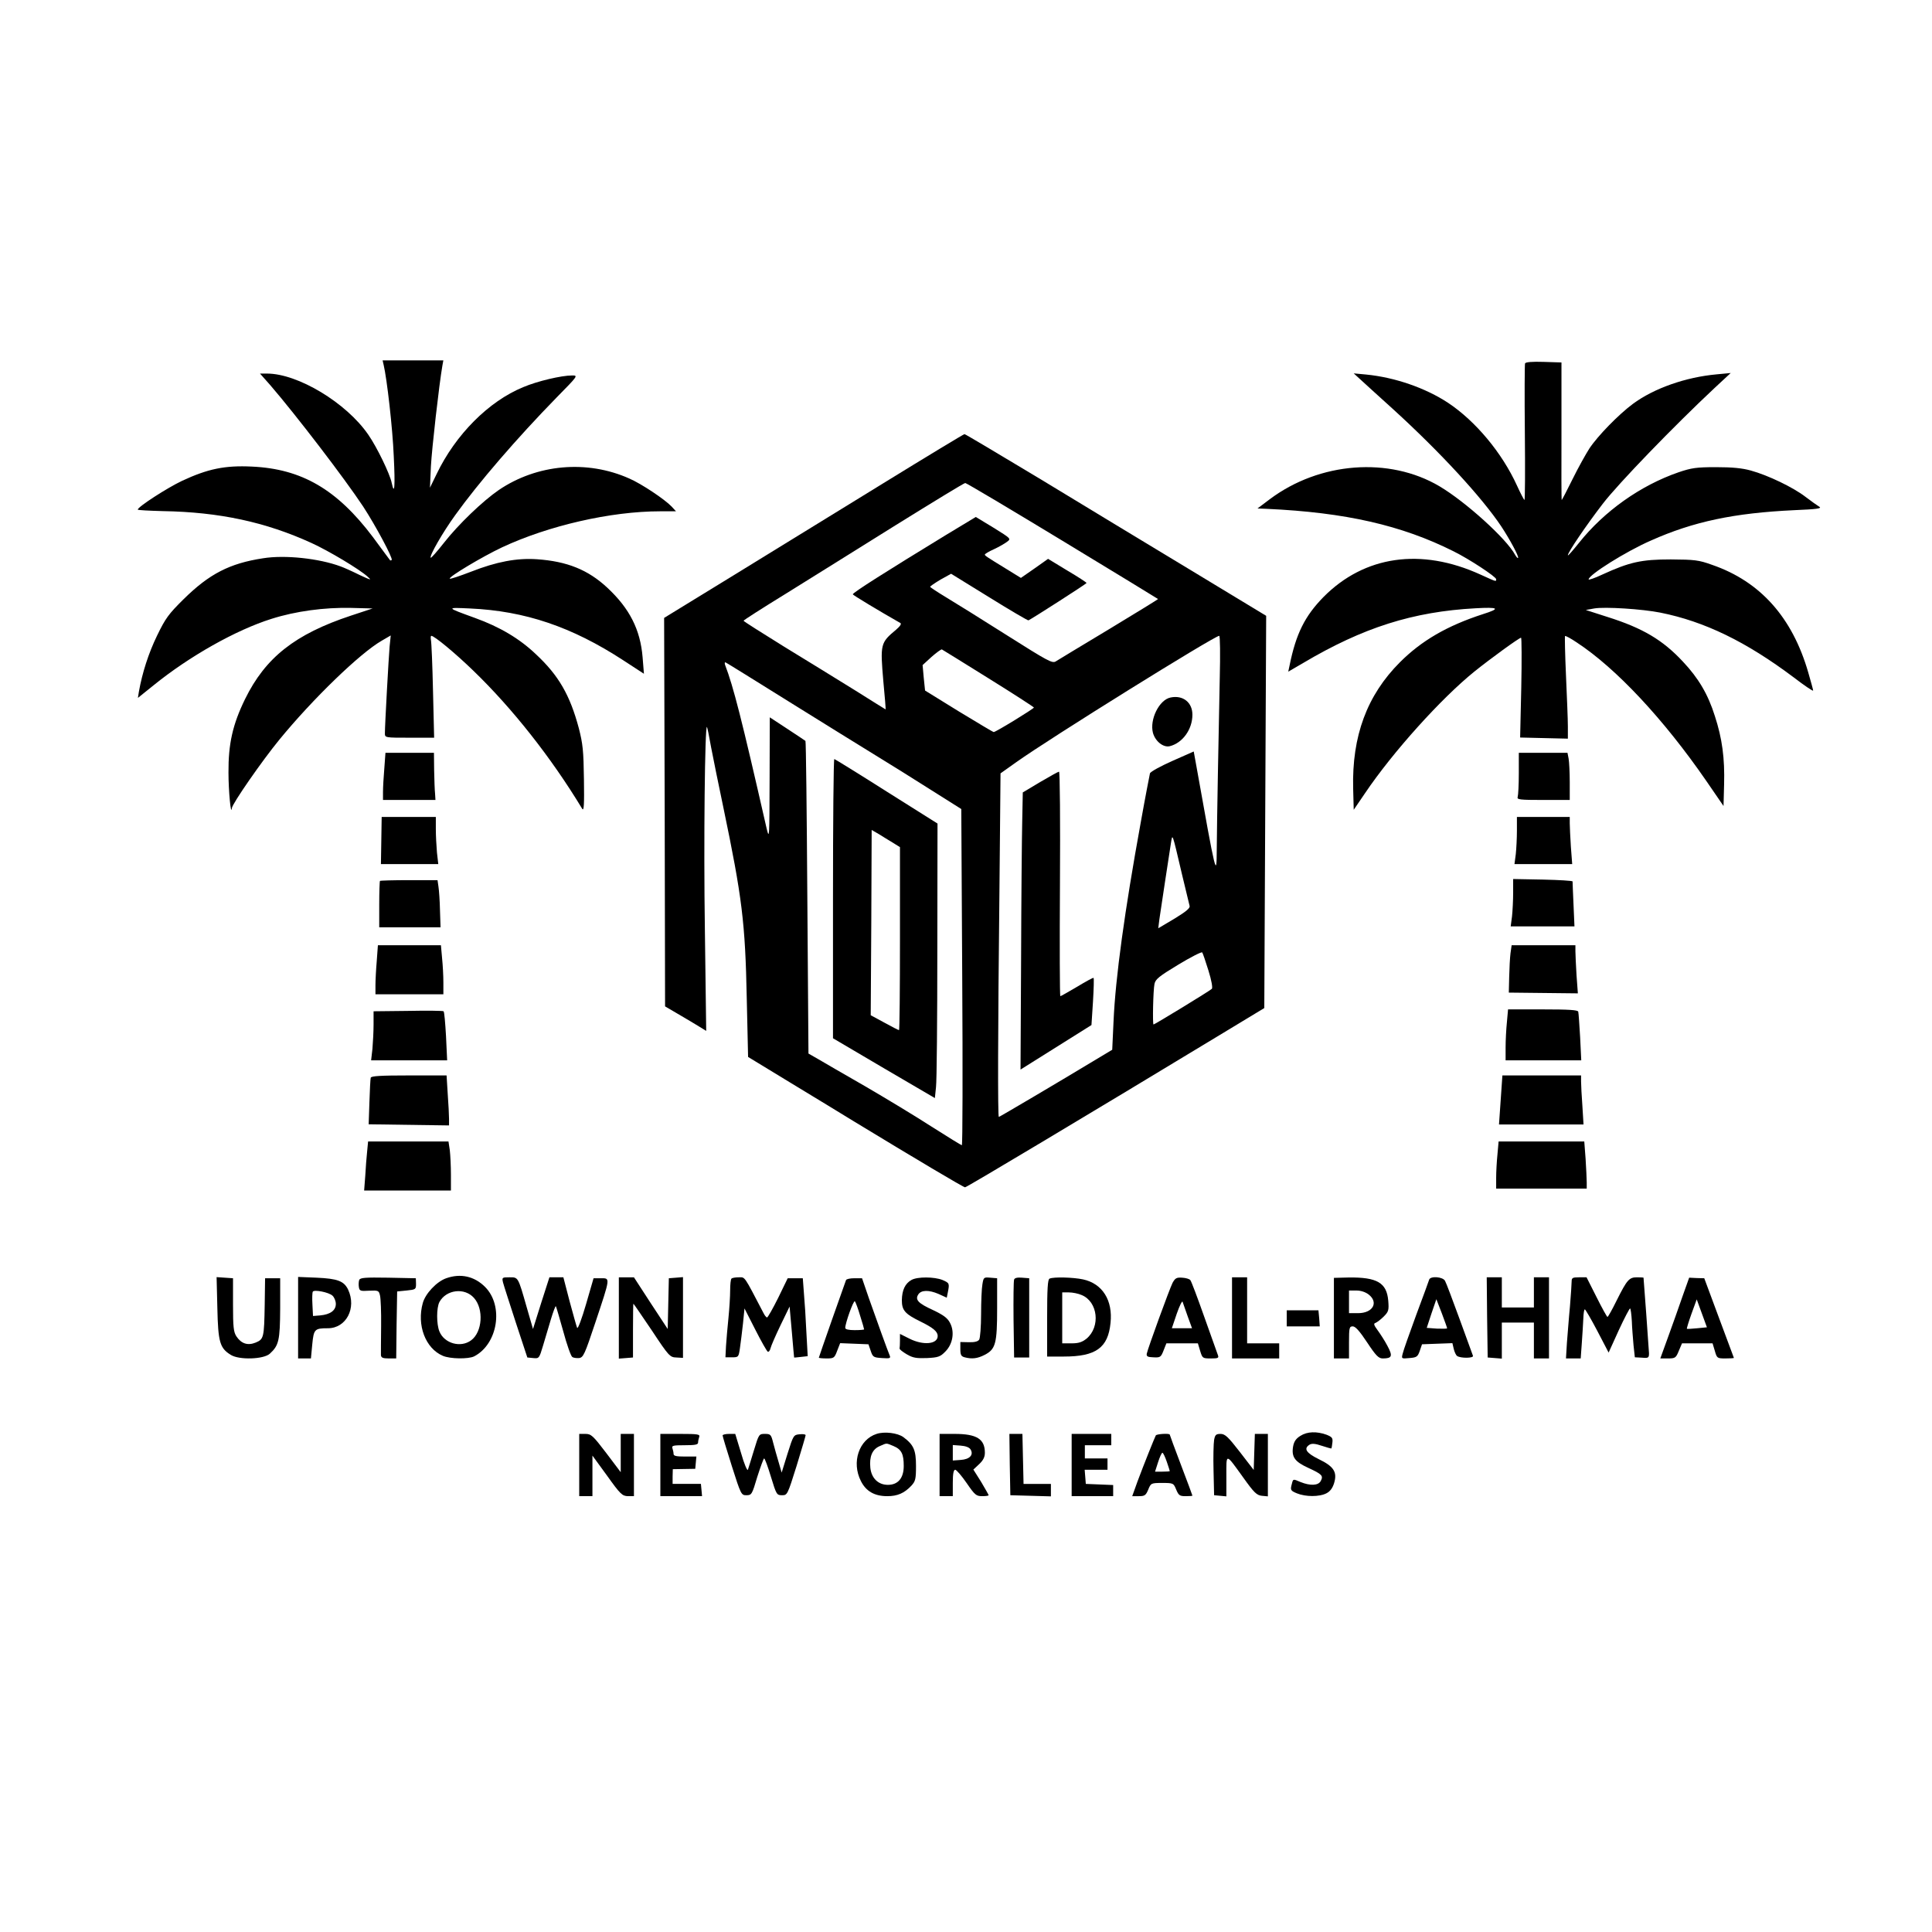 <?xml version="1.0" standalone="no"?>
<!DOCTYPE svg PUBLIC "-//W3C//DTD SVG 20010904//EN"
 "http://www.w3.org/TR/2001/REC-SVG-20010904/DTD/svg10.dtd">
<svg version="1.0" xmlns="http://www.w3.org/2000/svg"
 width="1024pt" height="1024pt" viewBox="0 0 1024 1024"
 preserveAspectRatio="xMidYMid meet">

<g transform="translate(0,1024) scale(0.1,-0.1)"
fill="#000000" stroke="none">
<path d="M2033 8308 c18 -76 48 -338 54 -486 8 -161 4 -212 -11 -141 -9 46
-78 189 -124 255 -116 169 -373 324 -537 324 l-37 0 55 -62 c136 -158 392
-492 492 -643 66 -101 159 -275 151 -283 -4 -3 -7 -3 -9 -1 -1 2 -43 57 -91
123 -190 252 -377 361 -641 373 -143 7 -234 -12 -371 -76 -78 -37 -233 -137
-234 -152 0 -3 60 -6 133 -8 300 -5 545 -58 788 -169 92 -42 254 -139 297
-178 24 -21 19 -20 -43 9 -38 19 -83 39 -100 45 -113 42 -294 62 -411 43 -177
-27 -285 -83 -420 -216 -81 -80 -97 -102 -142 -195 -45 -93 -78 -196 -96 -297
l-5 -32 82 66 c191 155 438 294 626 353 129 41 281 61 421 58 l115 -3 -115
-38 c-296 -98 -453 -222 -561 -442 -66 -135 -89 -238 -88 -390 0 -97 13 -234
18 -188 2 23 160 251 252 363 176 215 427 458 542 524 l48 28 -6 -59 c-5 -57
-25 -416 -25 -460 0 -23 2 -23 131 -23 l130 0 -6 248 c-3 136 -8 257 -11 270
-2 12 -1 22 2 22 16 0 126 -91 223 -185 207 -200 411 -458 577 -732 9 -14 11
24 9 157 -2 151 -6 188 -27 270 -47 176 -107 280 -227 392 -87 83 -191 145
-324 193 -154 56 -155 56 -26 50 291 -13 540 -97 813 -275 l109 -71 -7 87
c-12 147 -69 259 -187 369 -102 95 -213 140 -374 151 -106 7 -213 -13 -348
-66 -60 -23 -110 -40 -113 -37 -9 8 171 116 277 166 246 115 576 191 838 191
l84 0 -23 25 c-36 38 -160 121 -225 149 -224 100 -489 76 -691 -61 -86 -59
-215 -183 -291 -280 -36 -46 -68 -82 -70 -79 -9 8 64 135 130 226 122 170 326
407 537 623 114 116 115 117 82 117 -56 0 -184 -30 -259 -62 -183 -75 -359
-252 -459 -461 l-35 -72 5 113 c5 94 43 431 61 535 l5 27 -161 0 -161 0 5 -22z"/>
<path d="M8083 8314 c-2 -6 -3 -171 -1 -367 2 -197 1 -357 -2 -357 -3 1 -21
35 -40 77 -79 173 -219 341 -365 438 -120 79 -282 135 -435 150 l-65 6 35 -32
c19 -18 98 -89 175 -159 250 -228 469 -466 572 -620 45 -68 95 -161 89 -167
-2 -3 -9 5 -16 17 -45 84 -261 280 -401 363 -266 157 -635 129 -899 -69 l-65
-49 50 -2 c416 -19 714 -87 989 -225 83 -41 226 -135 226 -148 0 -14 2 -14
-84 25 -314 143 -614 100 -831 -119 -99 -101 -146 -195 -180 -363 l-7 -33 79
46 c317 188 582 272 913 290 125 7 135 -1 40 -31 -191 -62 -326 -141 -440
-255 -175 -175 -255 -392 -248 -669 l3 -113 60 88 c147 218 404 503 580 645
82 66 237 179 247 179 3 0 4 -119 1 -264 l-6 -265 126 -3 127 -3 0 65 c0 36
-5 157 -10 270 -5 112 -7 206 -5 209 3 2 31 -13 62 -34 209 -137 461 -407 686
-733 l92 -134 3 114 c4 138 -10 244 -49 363 -36 115 -87 201 -169 288 -107
115 -213 178 -400 237 l-115 37 44 8 c57 10 256 -3 351 -22 235 -47 455 -154
708 -344 56 -43 102 -74 102 -69 0 4 -12 48 -26 96 -84 291 -254 482 -509 570
-72 26 -93 28 -220 29 -155 0 -218 -14 -362 -80 -40 -19 -73 -30 -73 -26 0 24
197 148 330 206 226 101 442 146 759 161 120 5 149 9 134 18 -10 6 -44 30 -74
53 -65 50 -198 114 -289 139 -46 13 -100 18 -185 18 -104 0 -130 -4 -198 -27
-203 -70 -395 -207 -528 -374 -33 -41 -59 -71 -59 -66 0 16 98 160 185 273 81
106 379 414 594 615 l84 78 -74 -7 c-165 -15 -333 -74 -445 -157 -74 -55 -185
-168 -230 -236 -18 -28 -59 -101 -89 -162 -30 -61 -56 -111 -58 -111 -1 0 -2
164 -1 364 l0 365 -94 3 c-62 2 -96 -1 -99 -8z"/>
<path d="M4679 7677 c-234 -144 -590 -363 -792 -487 l-367 -225 3 -1030 2
-1029 75 -44 c41 -24 90 -53 109 -65 l34 -21 -7 536 c-7 463 0 1086 11 1075 2
-2 12 -51 22 -108 11 -57 40 -201 65 -319 99 -475 116 -609 124 -1013 l7 -309
230 -140 c127 -77 275 -167 330 -201 326 -198 581 -350 590 -350 9 0 674 398
1338 800 l248 150 5 1040 5 1039 -398 241 c-219 132 -577 349 -796 482 -220
132 -402 241 -405 240 -4 0 -199 -118 -433 -262z m952 -303 c277 -168 505
-307 507 -309 1 -1 -116 -73 -260 -160 -145 -87 -272 -164 -283 -171 -18 -11
-46 5 -255 137 -129 82 -274 172 -322 201 -48 29 -88 55 -88 58 0 3 25 20 55
38 l56 31 201 -124 c111 -69 205 -124 209 -123 18 8 308 194 308 198 0 3 -46
33 -102 66 l-102 62 -72 -51 -72 -50 -73 45 c-116 71 -118 73 -118 79 0 3 21
16 48 28 26 12 57 30 69 39 23 17 22 17 -71 75 l-94 57 -159 -96 c-321 -196
-493 -305 -493 -314 0 -4 141 -89 252 -152 7 -4 0 -16 -22 -35 -84 -70 -85
-76 -68 -275 8 -82 13 -148 12 -148 0 0 -75 46 -165 103 -91 56 -260 161 -377
232 -116 72 -211 132 -211 135 0 3 100 67 222 142 122 76 384 239 582 363 198
123 365 225 371 225 6 0 238 -138 515 -306z m834 -726 c-6 -286 -15 -759 -16
-913 -1 -149 -3 -144 -110 456 l-12 66 -113 -50 c-63 -28 -116 -57 -119 -66
-2 -9 -25 -126 -49 -261 -85 -467 -134 -822 -144 -1053 l-7 -151 -115 -69
c-164 -99 -482 -287 -486 -287 -6 0 -5 459 3 1174 l6 647 83 59 c181 129 1048
668 1076 670 5 0 6 -100 3 -222z m-1226 -3 c132 -82 240 -152 241 -155 0 -6
-202 -130 -213 -130 -4 0 -87 50 -186 110 l-178 110 -7 68 -6 67 47 43 c26 23
51 41 55 40 3 -2 115 -70 247 -153z m-1054 -126 c182 -113 386 -240 455 -282
69 -42 199 -123 290 -181 l165 -104 5 -891 c3 -490 2 -891 -2 -891 -3 0 -76
45 -161 99 -85 55 -244 151 -354 215 -110 63 -222 128 -249 144 l-49 28 -6
827 c-3 455 -7 828 -10 830 -2 2 -46 31 -96 64 l-93 61 -1 -327 c-1 -312 -1
-323 -16 -261 -133 584 -176 751 -220 866 -3 9 -2 15 3 13 5 -2 158 -97 339
-210z m2080 -914 c20 -82 38 -157 40 -166 4 -12 -18 -30 -80 -68 l-86 -51 6
48 c8 56 51 338 61 402 9 53 5 65 59 -165z m140 -509 c17 -54 23 -92 18 -97
-11 -11 -303 -189 -309 -189 -6 0 -2 182 5 215 5 25 25 41 126 102 66 40 123
69 127 65 3 -4 18 -47 33 -96z"/>
<path d="M6204 6543 c-60 -12 -112 -117 -93 -188 13 -45 55 -78 89 -70 68 17
120 89 120 167 0 65 -50 105 -116 91z"/>
<path d="M5513 6095 l-92 -55 -3 -153 c-2 -83 -5 -414 -6 -734 l-3 -582 188
118 188 118 8 123 c4 68 6 125 3 127 -2 2 -41 -19 -87 -47 -46 -27 -86 -50
-89 -50 -3 0 -4 268 -2 595 2 327 0 595 -5 595 -4 0 -49 -25 -100 -55z"/>
<path d="M4415 5478 l0 -741 270 -159 270 -158 6 58 c4 31 7 359 7 727 l1 670
-270 170 c-148 94 -273 171 -277 172 -4 2 -7 -331 -7 -739z m318 295 l37 -23
0 -485 c0 -267 -2 -485 -5 -485 -3 0 -38 18 -78 40 l-72 39 3 491 2 491 38
-22 c20 -13 54 -33 75 -46z"/>
<path d="M2037 6168 c-4 -46 -7 -102 -7 -125 l0 -43 139 0 139 0 -2 33 c-2 17
-4 74 -5 125 l-1 92 -129 0 -128 0 -6 -82z"/>
<path d="M8050 6141 c0 -60 -3 -116 -6 -125 -5 -14 10 -16 135 -16 l141 0 0
94 c0 51 -3 108 -6 125 l-6 31 -129 0 -129 0 0 -109z"/>
<path d="M2021 5785 l-2 -125 152 0 152 0 -7 61 c-3 34 -6 91 -6 125 l0 64
-143 0 -144 0 -2 -125z"/>
<path d="M8040 5838 c0 -40 -3 -97 -6 -125 l-7 -53 153 0 153 0 -7 92 c-3 50
-6 106 -6 125 l0 33 -140 0 -140 0 0 -72z"/>
<path d="M2014 5571 c-2 -2 -4 -59 -4 -125 l0 -121 163 0 162 0 -3 90 c-1 50
-5 106 -8 125 l-5 35 -150 0 c-83 0 -153 -2 -155 -4z"/>
<path d="M8020 5508 c0 -40 -3 -97 -6 -125 l-7 -53 169 0 169 0 -5 115 c-3 63
-5 119 -5 123 0 4 -71 8 -157 10 l-158 3 0 -73z"/>
<path d="M1997 5148 c-4 -46 -7 -104 -7 -130 l0 -48 180 0 180 0 0 63 c0 34
-3 92 -7 130 l-6 67 -167 0 -167 0 -6 -82z"/>
<path d="M8006 5188 c-3 -24 -6 -80 -7 -126 l-2 -83 183 -2 183 -2 -7 95 c-3
52 -6 110 -6 128 l0 32 -169 0 -169 0 -6 -42z"/>
<path d="M2163 4882 l-183 -2 0 -69 c0 -37 -3 -96 -6 -130 l-7 -61 201 0 202
0 -6 128 c-4 70 -9 129 -13 132 -3 3 -88 4 -188 2z"/>
<path d="M7987 4823 c-4 -38 -7 -98 -7 -135 l0 -68 201 0 200 0 -6 123 c-4 67
-8 128 -10 135 -3 9 -50 12 -188 12 l-184 0 -6 -67z"/>
<path d="M1965 4528 c-2 -7 -5 -66 -7 -130 l-4 -117 213 -3 213 -3 0 35 c0 19
-3 79 -7 133 l-6 97 -199 0 c-150 0 -200 -3 -203 -12z"/>
<path d="M7954 4410 l-9 -130 224 0 224 0 -6 98 c-4 53 -7 112 -7 130 l0 32
-208 0 -209 0 -9 -130z"/>
<path d="M1946 4138 c-3 -29 -8 -88 -10 -130 l-6 -78 230 0 230 0 0 84 c0 46
-3 104 -6 130 l-7 46 -213 0 -213 0 -5 -52z"/>
<path d="M7937 4123 c-4 -38 -7 -94 -7 -125 l0 -58 240 0 240 0 0 33 c0 19 -3
75 -6 125 l-7 92 -227 0 -227 0 -6 -67z"/>
<path d="M2365 3465 c-51 -18 -110 -81 -124 -131 -33 -117 14 -241 106 -280
39 -17 136 -18 166 -3 126 65 158 268 58 368 -57 57 -130 73 -206 46z m147
-104 c53 -59 45 -181 -15 -225 -55 -41 -142 -17 -168 47 -16 39 -16 125 0 156
36 66 133 78 183 22z"/>
<path d="M1152 3308 c4 -182 13 -213 71 -249 44 -28 174 -24 207 6 48 44 54
70 55 240 l0 160 -40 0 -40 0 -2 -140 c-3 -175 -5 -183 -48 -201 -42 -17 -76
-6 -102 33 -15 23 -18 49 -18 168 l0 140 -44 3 -43 3 4 -163z"/>
<path d="M1580 3256 l0 -216 34 0 34 0 7 74 c8 81 12 86 83 86 97 0 153 107
107 205 -22 45 -55 58 -167 63 l-98 4 0 -216z m182 117 c10 -9 18 -29 18 -44
0 -35 -30 -56 -83 -61 l-38 -3 -3 60 c-2 33 -1 64 2 69 7 12 84 -3 104 -21z"/>
<path d="M1904 3456 c-3 -8 -4 -25 -2 -37 3 -21 8 -23 54 -20 49 2 52 1 58
-25 4 -15 7 -89 6 -163 -1 -75 -1 -144 -1 -153 1 -14 10 -18 41 -18 l40 0 2
178 3 177 50 5 c48 5 50 6 50 35 l-1 30 -147 3 c-122 2 -148 0 -153 -12z"/>
<path d="M2666 3443 c4 -16 35 -111 68 -213 l61 -185 31 -3 c31 -3 32 -2 52
65 11 37 30 101 42 141 12 40 24 71 26 69 2 -2 19 -61 39 -132 19 -71 41 -133
48 -137 6 -5 23 -7 36 -6 23 3 30 19 87 190 80 240 79 233 29 233 l-39 0 -40
-138 c-22 -76 -43 -132 -47 -125 -3 7 -21 70 -40 141 l-33 127 -37 0 -37 0
-44 -137 -43 -137 -33 114 c-47 165 -45 160 -92 160 -39 0 -40 -1 -34 -27z"/>
<path d="M3280 3254 l0 -215 38 3 37 3 0 143 c0 78 1 142 2 142 2 0 45 -64 98
-142 90 -136 96 -142 130 -143 l35 -2 0 214 0 214 -37 -3 -38 -3 -3 -134 -3
-135 -90 137 -89 137 -40 0 -40 0 0 -216z"/>
<path d="M3877 3463 c-4 -3 -7 -31 -7 -62 0 -31 -4 -96 -9 -146 -5 -49 -11
-117 -13 -149 l-3 -60 35 0 c34 0 35 1 42 50 4 27 11 85 16 129 l8 80 57 -112
c31 -61 61 -114 66 -117 5 -3 12 5 15 18 3 13 27 68 53 122 l48 99 12 -135 c6
-74 12 -135 12 -135 1 -1 17 1 36 3 l36 4 -7 127 c-3 69 -9 162 -13 206 l-6
80 -40 0 -40 0 -51 -105 c-29 -58 -55 -104 -59 -103 -4 1 -13 12 -19 25 -105
201 -96 188 -130 188 -18 0 -36 -3 -39 -7z"/>
<path d="M4484 3455 c-2 -5 -35 -99 -74 -209 -38 -109 -70 -200 -70 -202 0 -2
18 -4 41 -4 38 0 42 2 56 40 l16 41 75 -3 75 -3 12 -35 c11 -33 15 -35 60 -38
43 -3 47 -1 40 15 -11 26 -67 181 -110 303 l-36 105 -41 0 c-22 0 -42 -4 -44
-10z m75 -189 c12 -37 21 -70 21 -72 0 -2 -22 -4 -50 -4 -32 0 -50 4 -50 12 0
25 44 148 51 141 4 -5 17 -39 28 -77z"/>
<path d="M4831 3456 c-34 -19 -50 -54 -51 -107 0 -54 16 -73 100 -114 67 -33
90 -53 90 -76 0 -44 -77 -51 -150 -14 l-50 25 0 -35 c0 -19 -1 -38 -2 -42 -1
-5 16 -18 38 -31 32 -19 51 -22 107 -20 60 3 71 7 98 35 39 39 50 104 24 152
-13 25 -34 41 -91 68 -77 35 -95 54 -77 82 15 24 56 25 107 3 l44 -20 6 30 c9
46 8 48 -29 64 -43 17 -132 18 -164 0z"/>
<path d="M5207 3433 c-4 -21 -7 -92 -7 -158 0 -66 -5 -127 -10 -135 -6 -10
-24 -15 -55 -14 l-45 1 0 -37 c0 -31 4 -39 23 -44 38 -10 67 -7 106 13 58 30
66 60 66 246 l0 160 -36 3 c-35 3 -36 2 -42 -35z"/>
<path d="M5375 3458 c-3 -8 -4 -103 -3 -213 l3 -200 40 0 40 0 0 210 0 210
-38 3 c-24 2 -39 -1 -42 -10z"/>
<path d="M5563 3463 c-10 -3 -13 -55 -13 -209 l0 -204 89 0 c169 0 234 46 247
178 13 120 -43 209 -146 231 -52 11 -155 14 -177 4z m170 -87 c86 -35 101
-168 26 -231 -24 -19 -42 -25 -80 -25 l-49 0 0 135 0 135 35 0 c20 0 50 -6 68
-14z"/>
<path d="M6215 3441 c-17 -34 -131 -347 -137 -376 -2 -14 4 -18 35 -19 36 -2
40 0 54 36 l15 38 84 0 83 0 12 -40 c12 -39 13 -40 57 -40 38 0 43 2 37 18 -3
9 -36 100 -72 202 -36 102 -69 190 -74 195 -4 6 -24 12 -43 13 -30 2 -37 -2
-51 -27z m80 -178 l23 -63 -54 0 -53 0 26 77 c15 43 29 71 31 63 3 -8 15 -43
27 -77z"/>
<path d="M6530 3255 l0 -215 125 0 125 0 0 40 0 40 -85 0 -85 0 0 175 0 175
-40 0 -40 0 0 -215z"/>
<path d="M7070 3254 l0 -214 40 0 40 0 0 85 c0 78 2 85 20 85 14 0 37 -26 76
-85 47 -71 61 -85 83 -85 49 0 54 12 25 66 -14 27 -38 64 -52 83 -20 27 -23
36 -12 39 8 3 28 18 44 34 26 26 28 34 24 84 -8 95 -59 125 -210 123 l-78 -2
0 -213z m184 125 c54 -42 23 -99 -56 -99 l-48 0 0 60 0 60 39 0 c24 0 48 -8
65 -21z"/>
<path d="M7575 3458 c-2 -7 -33 -92 -69 -188 -35 -96 -68 -188 -71 -203 -8
-29 -7 -29 35 -25 39 3 44 7 55 38 l12 35 80 3 81 3 7 -30 c4 -17 12 -34 18
-38 19 -13 89 -12 84 1 -2 6 -34 94 -71 195 -37 101 -71 192 -77 202 -11 22
-77 27 -84 7z m95 -258 c0 -3 -24 -3 -54 -2 l-54 4 25 76 26 76 29 -75 c15
-40 28 -76 28 -79z"/>
<path d="M7882 3258 l3 -213 38 -3 37 -3 0 95 0 96 85 0 85 0 0 -95 0 -95 40
0 40 0 0 215 0 215 -40 0 -40 0 0 -80 0 -80 -85 0 -85 0 0 80 0 80 -40 0 -40
0 2 -212z"/>
<path d="M8330 3448 c0 -13 -4 -72 -9 -133 -6 -60 -12 -147 -16 -192 l-5 -83
39 0 39 0 6 83 c3 45 7 103 8 130 1 26 4 47 8 47 3 0 33 -51 66 -114 l60 -115
54 119 c30 65 57 116 60 115 3 -2 7 -32 9 -67 1 -34 6 -92 9 -128 l7 -64 38
-2 c34 -3 37 -1 37 24 -1 24 -28 394 -29 400 -1 1 -16 2 -34 2 -42 0 -53 -12
-108 -122 -24 -49 -46 -88 -49 -88 -3 0 -29 47 -58 105 l-53 105 -40 0 c-34 0
-39 -3 -39 -22z"/>
<path d="M8917 3367 c-19 -56 -54 -153 -76 -214 l-41 -113 41 0 c38 0 42 3 57
40 l17 40 81 0 81 0 12 -40 c11 -39 13 -40 56 -40 25 0 45 1 45 3 0 1 -36 96
-79 212 l-78 210 -40 1 -40 2 -36 -101z m79 -167 c-28 -3 -53 -4 -55 -3 -2 1
9 37 24 79 l28 77 27 -74 27 -74 -51 -5z"/>
<path d="M6820 3253 l0 -43 88 0 87 0 -3 43 -4 42 -84 0 -84 0 0 -42z"/>
<path d="M4646 2640 c-93 -30 -134 -150 -83 -250 27 -54 72 -80 140 -80 54 0
90 16 127 55 22 24 25 35 25 105 0 84 -12 112 -67 153 -30 22 -100 31 -142 17z
m89 -64 c43 -18 55 -42 55 -106 0 -64 -30 -100 -84 -100 -51 0 -87 35 -93 90
-6 60 10 98 49 115 41 18 33 17 73 1z"/>
<path d="M6893 2630 c-23 -14 -34 -29 -39 -55 -10 -57 8 -82 80 -115 74 -34
81 -42 66 -70 -13 -24 -55 -26 -107 -5 -42 18 -39 18 -48 -18 -6 -24 -3 -29
29 -42 46 -19 119 -19 156 0 20 10 33 28 41 54 18 59 -2 89 -81 127 -67 33
-82 56 -49 77 12 7 30 6 65 -6 27 -9 49 -15 51 -14 1 1 3 15 5 31 3 25 -2 30
-32 42 -51 18 -101 17 -137 -6z"/>
<path d="M3070 2475 l0 -165 35 0 35 0 0 107 0 108 78 -107 c70 -98 80 -107
110 -108 l32 0 0 165 0 165 -35 0 -35 0 0 -101 0 -102 -77 102 c-70 92 -80
101 -110 101 l-33 0 0 -165z"/>
<path d="M3500 2475 l0 -165 111 0 110 0 -3 33 -3 32 -75 0 -75 0 0 39 1 39
59 1 60 1 3 33 3 32 -60 0 c-46 0 -61 3 -61 14 0 8 -3 21 -6 30 -5 14 4 16 65
16 55 0 71 3 71 14 0 8 3 21 6 30 5 14 -7 16 -100 16 l-106 0 0 -165z"/>
<path d="M3830 2632 c0 -5 22 -78 49 -163 48 -151 50 -154 77 -154 28 0 30 4
58 98 17 53 33 97 36 97 4 0 20 -44 36 -97 29 -95 31 -98 59 -98 28 0 29 2 77
155 26 85 48 159 48 163 0 5 -14 7 -32 5 -32 -3 -33 -5 -64 -103 l-31 -100
-16 55 c-9 30 -22 76 -29 103 -11 44 -14 47 -44 47 -31 0 -32 -1 -58 -87 -15
-49 -29 -95 -32 -103 -3 -8 -20 31 -36 88 l-31 102 -33 0 c-19 0 -34 -4 -34
-8z"/>
<path d="M4980 2475 l0 -165 35 0 35 0 0 70 c0 49 4 70 13 70 6 0 34 -32 60
-70 44 -64 51 -70 83 -70 18 0 34 2 34 5 0 2 -18 34 -40 71 l-41 65 31 29 c21
20 30 37 30 60 0 73 -43 100 -160 100 l-80 0 0 -165z m164 83 c18 -29 -4 -53
-53 -56 l-41 -3 0 41 0 41 41 -3 c27 -2 46 -9 53 -20z"/>
<path d="M5352 2478 l3 -163 108 -3 107 -3 0 33 0 33 -72 0 -73 0 -3 133 -3
132 -35 0 -34 0 2 -162z"/>
<path d="M5680 2475 l0 -165 110 0 110 0 0 30 0 29 -72 3 -73 3 -3 38 -3 37
60 0 61 0 0 30 0 30 -60 0 -60 0 0 35 0 35 70 0 70 0 0 30 0 30 -105 0 -105 0
0 -165z"/>
<path d="M6126 2632 c-6 -11 -63 -153 -97 -244 l-28 -78 35 0 c31 0 37 4 50
35 14 34 15 35 74 35 59 0 60 -1 74 -35 13 -31 19 -35 50 -35 20 0 36 1 36 3
0 2 -27 74 -60 161 -33 87 -60 160 -60 162 0 8 -69 4 -74 -4z m58 -139 c9 -26
16 -48 16 -50 0 -2 -18 -3 -39 -3 l-39 0 16 50 c9 28 19 50 23 50 4 0 14 -21
23 -47z"/>
<path d="M6435 2608 c-3 -18 -5 -91 -3 -163 l3 -130 33 -3 32 -3 0 107 c0 124
-6 125 90 -8 57 -80 71 -93 98 -96 l32 -3 0 165 0 166 -35 0 -34 0 -3 -95 -3
-96 -74 96 c-62 80 -78 95 -102 95 -24 0 -29 -5 -34 -32z"/>
</g>
</svg>
